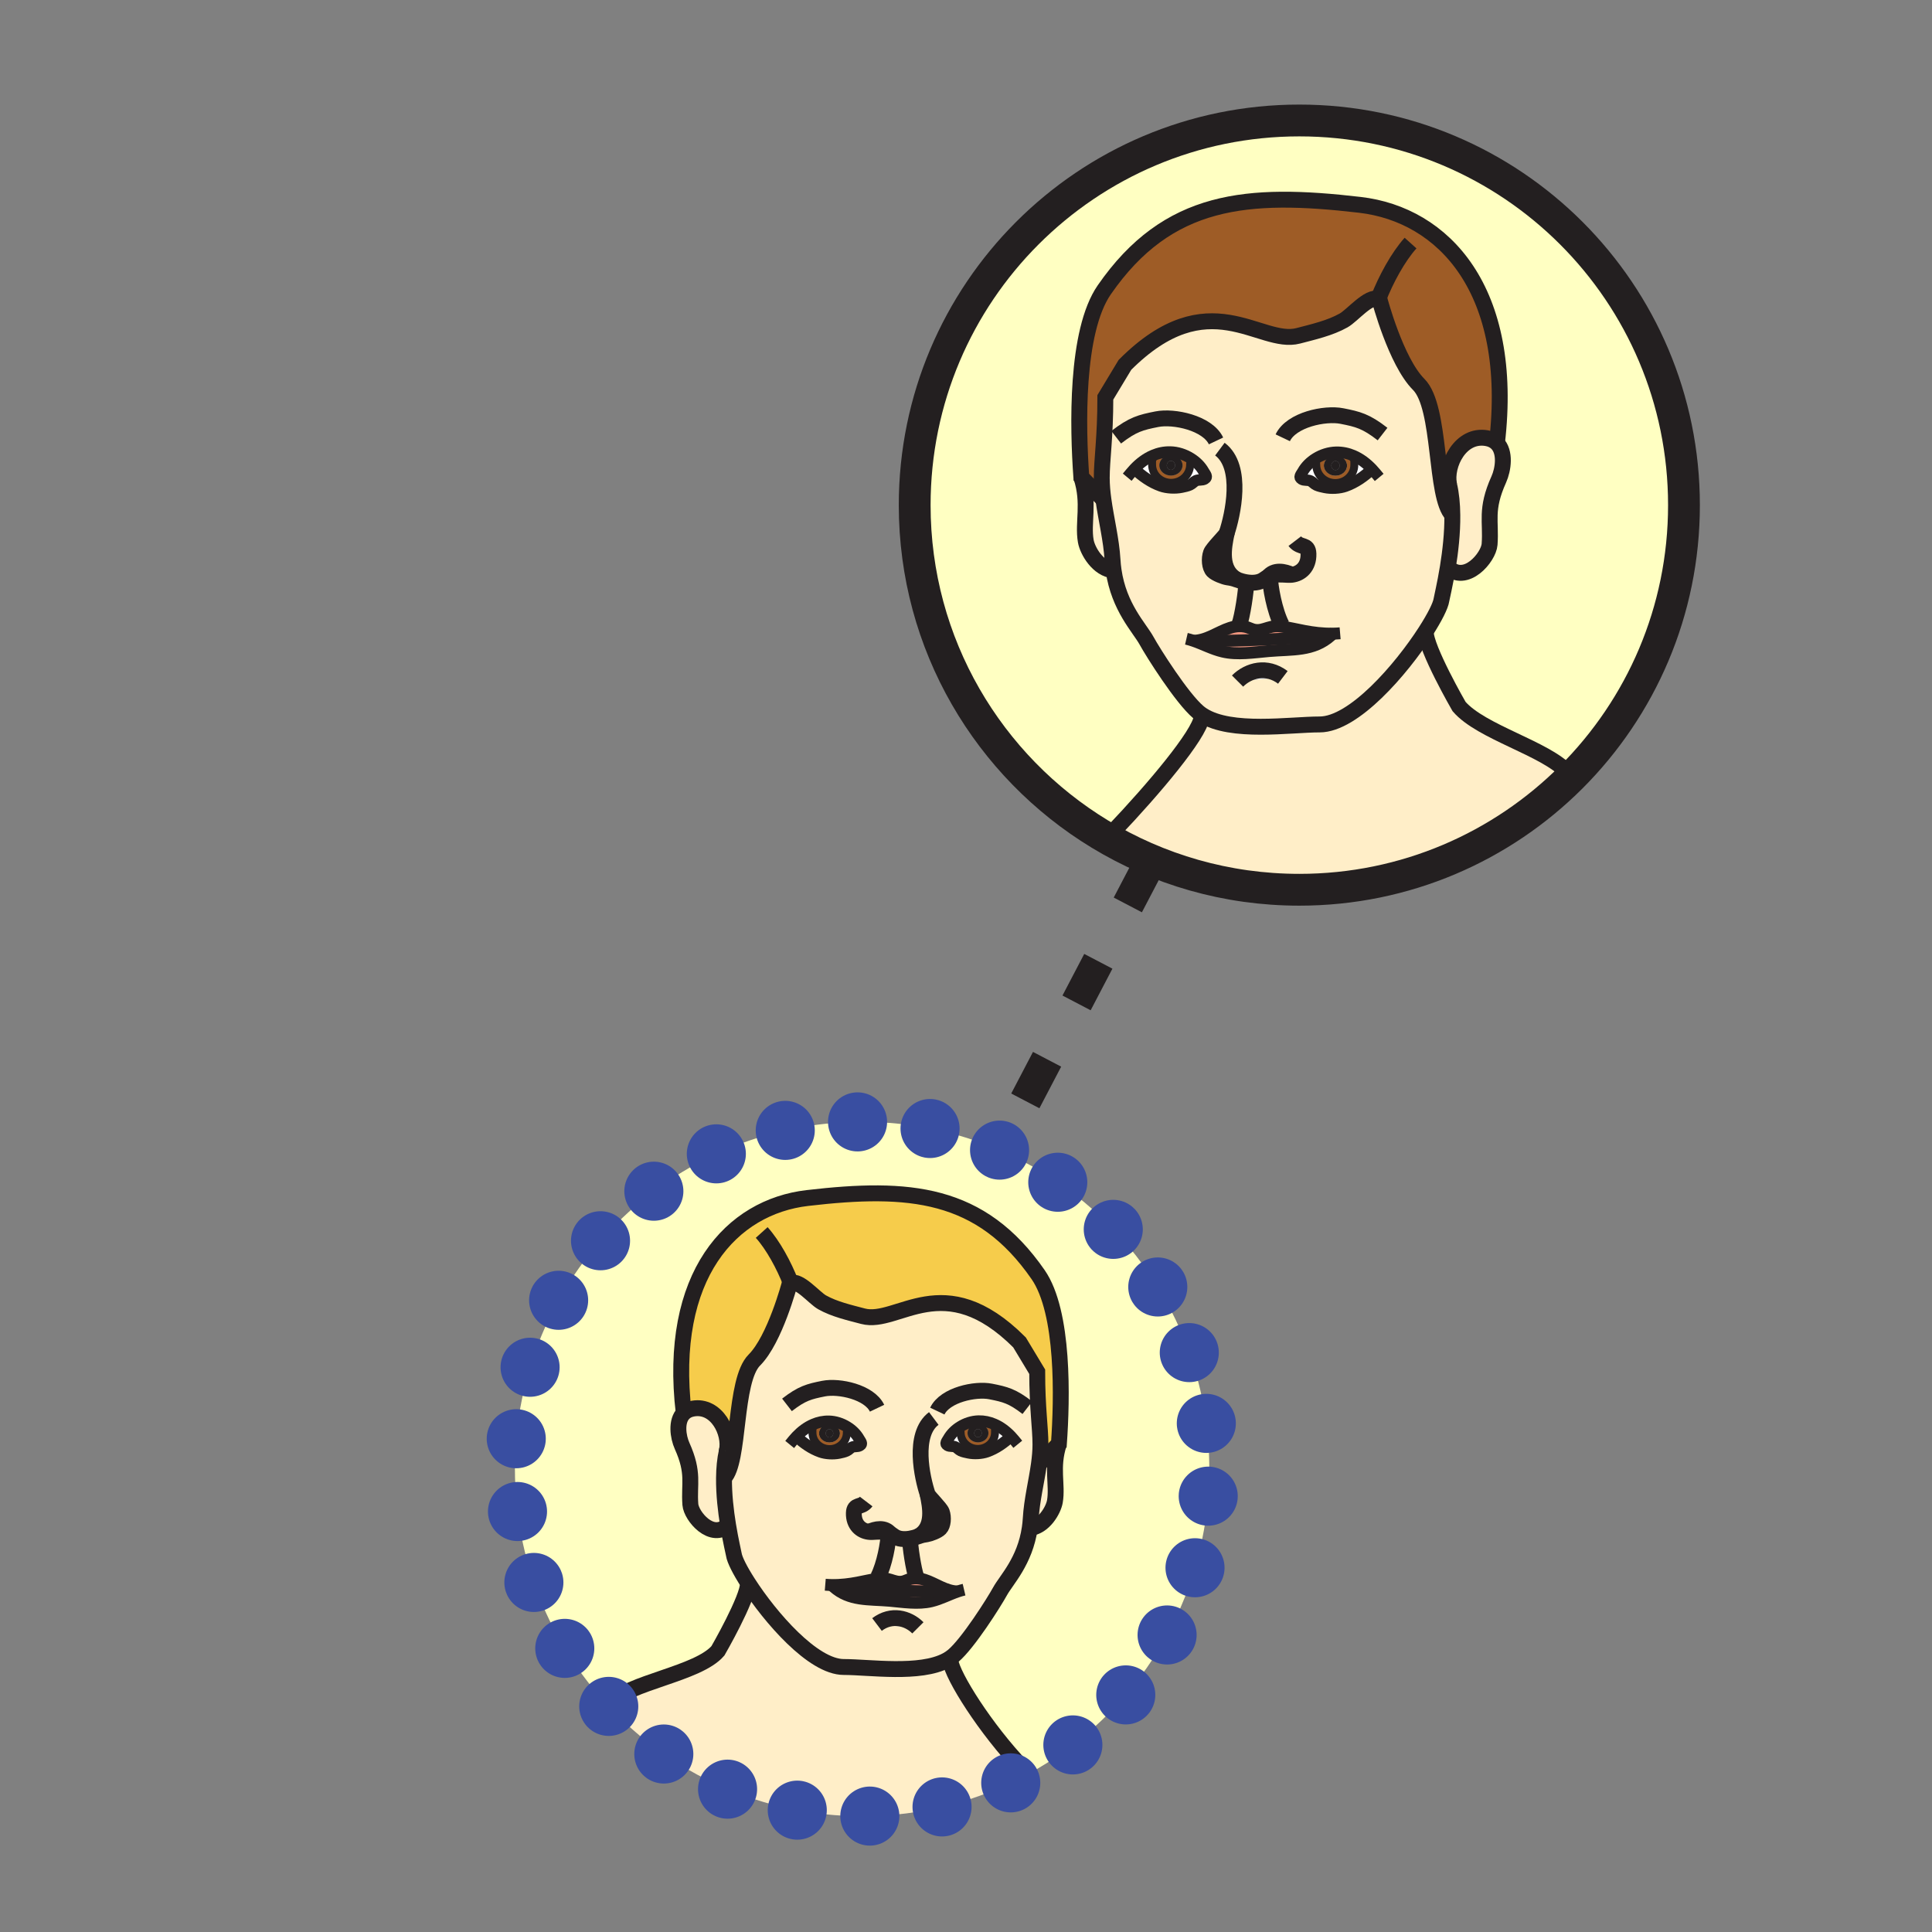<?xml version="1.0" encoding="iso-8859-1"?>
<!-- Generator: Adobe Illustrator 12.0.1, SVG Export Plug-In . SVG Version: 6.00 Build 51448)  -->
<!DOCTYPE svg PUBLIC "-//W3C//DTD SVG 1.1//EN" "http://www.w3.org/Graphics/SVG/1.1/DTD/svg11.dtd">
<svg  version="1.1" id="Layer_1" xmlns="http://www.w3.org/2000/svg" xmlns:xlink="http://www.w3.org/1999/xlink" width="850.394" height="850.394"
	 viewBox="0 0 850.394 850.394" style="overflow:visible;enable-background:new 0 0 850.394 850.394;" xml:space="preserve">
<rect x="0" y="0" width="850.394" height="850.394" fill="#808080" stroke="none"/>
<g id="XMLID_1_">
	<g>
		<path style="fill:#FFFFC2;" d="M439.97,506.24c54.311,23.43,92.32,77.46,92.32,140.37c0,58.029-32.34,108.5-79.97,134.38L450,778
			c-16.25-17.07-30.75-40.09-31.72-47.05l-1.59-0.15c1.05-0.569,2.01-1.22,2.88-1.95c6.56-5.529,17.98-23.609,20.6-28.39
			c2.82-5.12,10.97-13.24,13.1-27.9c6.15-0.479,10.381-7.829,11.051-11.659c1.279-7.37-1.65-14.95,1.77-25.4
			c1.41-19.63,2.36-57.83-9.149-74.46c-25.24-36.44-56.831-38.93-101.55-33.72c-33.21,3.859-61.6,33.76-54.43,94.68
			c-3.55,3.52-2.49,10.5-0.74,14.39c5.45,12.13,2.96,16.591,3.65,25.841c0.4,5.159,9.54,15.989,16.6,9.029
			c1.15,7.061,2.44,12.26,2.54,12.99c0.32,2.25,2.66,6.93,6.28,12.55l-0.03,0.021c0.12,6.64-13.25,29.8-13.25,29.8
			c-8.84,10.26-39.22,13.77-48.01,23.38l-0.58,0.53c-25.29-27.261-40.77-63.78-40.77-103.92c0-84.4,68.42-152.82,152.82-152.82
			C400.96,493.79,421.42,498.23,439.97,506.24z"/>
		<path style="fill:#EE947D;" d="M366.09,697.67c8.46,0.14,14.92-2.08,20.42-2.82c0.28-0.04,0.56-0.069,0.83-0.1
			c4.73-0.49,7.18,2.82,11.48,0.89c1.56-0.699,3.04-0.96,4.48-0.93c5.01,0.08,9.43,3.76,14.54,5.21l-0.21,0.69
			c-14.88,0-36.28-0.971-50.72-2.181l-0.01,0.011C366.63,698.19,366.36,697.94,366.09,697.67z"/>
		<path style="fill:#FFEEC8;" d="M627.54,277.96c-0.13,7.37,14.68,33.01,14.68,33.01C652,322.34,680.26,329.35,690,340l1.63,2.06
			c-30.64,30.63-72.97,49.58-119.72,49.58c-32.141,0-62.19-8.96-87.78-24.51L490,366c18.01-18.91,37.83-42.51,38.92-50.24l0.39-0.94
			c12.561,8.1,38.54,4.05,51.561,4.05c15,0,35.899-24.22,46.64-40.93L627.54,277.96z"/>
		<path style="fill:#FFEEC8;" d="M550.48,276.65c-1.73-0.77-3.381-1.07-4.971-1.03l-0.02-0.67c1.319-3.45,3.09-14.93,3.05-18.68
			c2.77,0.46,5.72,0.31,7.86-1.24c0.63-0.46,1.22-0.83,1.79-1.12c0.27-0.13,0.529-0.25,0.8-0.35c0.09,4.76,1.96,15.22,5.2,21.56
			l-0.08,0.67c-0.311-0.04-0.62-0.08-0.92-0.11C557.96,275.12,555.23,278.78,550.48,276.65z"/>
		<path style="fill:#231F20;" d="M589.66,204.93c0-1.11-0.83-1.99-1.83-1.99c-1.021,0-1.82,0.88-1.82,1.99c0,1.1,0.8,1.99,1.82,1.99
			C588.83,206.92,589.66,206.03,589.66,204.93z M587.83,200.44c2.82,0,5.09,2.02,5.09,4.48c0,2.48-2.27,4.49-5.09,4.49
			c-2.83,0-5.12-2.01-5.12-4.49C582.71,202.46,585,200.44,587.83,200.44z"/>
		<path style="fill:#FFEEC8;" d="M404.04,676.3c1.66-0.62,2.53-0.77,3.96-0.979c1.4-0.221,4.67-1.46,5.78-2.61
			c1.34-1.36,1.64-4.78,0.79-7.15c-0.6-1.68-5.94-6.859-6.24-7.8c-0.01-0.02-0.01-0.04-0.02-0.06
			C409.39,663.06,411.45,672.41,404.04,676.3z M350.55,632.3l0.17,0.16c2.97,2.76,6.42,5.22,10.39,6.63c2.4,0.86,5.71,1.01,8.23,0.5
			c1.06-0.229,2.37-0.49,3.36-0.96c0.83-0.37,1.53-1.26,2.31-1.62c1.16-0.54,2.46-0.06,3.54-0.74c1.26-0.77,0.3-1.67-0.42-2.939
			c-1.19-2.11-3.02-3.92-5.18-5.25c-2.44-1.53-5.29-2.45-8.09-2.51c-2.44-0.051-4.73,0.449-6.85,1.37
			C355.21,628.13,352.71,630.03,350.55,632.3z M445.03,632.22c-2.15-2.27-4.66-4.18-7.46-5.37c-2.12-0.92-4.41-1.42-6.84-1.369
			c-2.801,0.069-5.65,0.979-8.081,2.5c-2.16,1.329-4,3.14-5.2,5.25c-0.72,1.289-1.68,2.18-0.41,2.96
			c1.07,0.659,2.38,0.18,3.53,0.729c0.78,0.36,1.49,1.26,2.31,1.63c0.99,0.47,2.3,0.71,3.37,0.94c2.52,0.529,5.82,0.359,8.23-0.49
			c3.96-1.41,7.399-3.87,10.38-6.62L445.03,632.22z M366.09,697.67c0.27,0.271,0.54,0.521,0.81,0.771
			c7.05,6.319,15.39,5.359,24.65,6.149c5.92,0.521,12.55,1.62,18.38,0.22c4.11-0.989,7.73-2.97,11.66-4.31
			c-1.3-0.02-2.54-0.23-3.75-0.58c-5.11-1.45-9.53-5.13-14.54-5.21l0.02-0.61c-1.19-3.119-2.79-13.51-2.75-16.869
			c-2.51,0.43-5.17,0.3-7.11-1.11c-0.56-0.41-1.09-0.74-1.6-1c-2.46-3.08-6.45-2.21-9.43-0.84c0.45,0.06,0.91,0.08,1.37,0.06
			c3.37-0.18,5.31-0.359,7.33,0.45c-0.08,4.32-1.77,13.75-4.69,19.47l0.07,0.59C381.01,695.59,374.55,697.81,366.09,697.67z
			 M456.54,603.79c0,16.11,1.43,24.69,1.43,32.01c0,2.851-0.27,5.73-0.67,8.641c-1.08,7.85-3.14,15.899-3.6,23.92
			c-0.09,1.46-0.23,2.859-0.431,4.199c-2.13,14.66-10.279,22.78-13.1,27.9c-2.62,4.78-14.04,22.86-20.6,28.39
			c-0.87,0.73-1.83,1.381-2.88,1.95c-11.73,6.351-33.97,2.95-45.31,2.95c-13.54,0-32.4-21.87-42.09-36.95
			c-3.62-5.62-5.96-10.3-6.28-12.55c-0.1-0.73-1.39-5.93-2.54-12.99c-0.99-6.08-1.87-13.54-1.79-20.729
			c7.14-7.13,4.27-42.79,13.36-51.891c9.08-9.06,15.56-33.71,15.56-33.71c0.16-0.1,0.32-0.18,0.48-0.229
			c3.84-1.42,10.28,6.56,13.78,8.53c5.45,3.069,12.06,4.539,18.01,6.119c15.41,4.061,35.49-21.88,68.88,11.521L456.54,603.79z
			 M386.02,715.05l18,1.46C399.63,712.11,392.36,710.25,386.02,715.05z"/>
		<path style="fill:#FFEEC8;" d="M329.29,696.8c9.69,15.08,28.55,36.95,42.09,36.95c11.34,0,33.58,3.4,45.31-2.95l1.59,0.15
			c0.97,6.96,15.47,29.979,31.72,47.05l2.32,2.99c-21.66,11.76-46.48,18.439-72.85,18.439c-44.27,0-84.14-18.819-112.05-48.899
			L268,750c8.79-9.61,39.17-13.12,48.01-23.38c0,0,13.37-23.16,13.25-29.8L329.29,696.8z"/>
		<path style="fill:#FFFFC2;" d="M527.47,313.46c0.57,0.49,1.19,0.94,1.84,1.36l-0.39,0.94c-1.09,7.73-20.91,31.33-38.92,50.24
			l-5.87,1.13c-48.88-29.69-81.52-83.42-81.52-144.79c0-93.5,75.8-169.31,169.3-169.31c93.51,0,169.31,75.81,169.31,169.31
			c0,46.76-18.95,89.08-49.59,119.72L690,340c-9.74-10.65-38-17.66-47.78-29.03c0,0-14.81-25.64-14.68-33.01l-0.03-0.02
			c4.01-6.23,6.61-11.41,6.96-13.9c0.11-0.82,1.54-6.57,2.811-14.38c7.83,7.67,17.939-4.31,18.38-10.03
			c0.77-10.23-2-15.18,4.05-28.61c1.94-4.33,3.12-12.06-0.82-15.96c7.92-67.49-23.5-100.6-60.3-104.89
			c-49.55-5.78-84.54-3-112.51,37.37c-12.75,18.41-11.68,60.75-10.12,82.48c3.771,11.59,0.53,19.99,1.96,28.15
			c0.73,4.25,5.42,12.39,12.24,12.91c2.35,16.23,11.37,25.24,14.5,30.92C507.56,287.29,520.22,307.31,527.47,313.46z"/>
		<path style="fill:#EE947D;" d="M585.83,279.75c-16,1.34-39.7,2.42-56.21,2.42l-0.24-0.76c5.66-1.61,10.57-5.69,16.13-5.79
			c1.59-0.04,3.24,0.26,4.971,1.03c4.75,2.13,7.479-1.53,12.71-0.97c0.3,0.03,0.609,0.07,0.92,0.11c6.1,0.82,13.27,3.28,22.63,3.11
			C586.44,279.2,586.14,279.49,585.83,279.75z"/>
		<path style="fill:#EE947D;" d="M529.62,282.17c16.51,0,40.21-1.08,56.21-2.42c-7.811,7.02-17.05,5.94-27.29,6.83
			c-6.57,0.56-13.91,1.78-20.37,0.22c-4.56-1.08-8.56-3.28-12.92-4.76c1.43-0.02,2.8-0.26,4.13-0.63L529.62,282.17z"/>
		<path style="fill:#231F20;" d="M366.76,630.9c0-1-0.74-1.801-1.65-1.801c-0.91,0-1.65,0.801-1.65,1.801s0.74,1.8,1.65,1.8
			C366.02,632.7,366.76,631.9,366.76,630.9z M365.11,626.85c2.54,0,4.61,1.82,4.61,4.04c0,2.24-2.07,4.051-4.61,4.051
			c-2.55,0-4.61-1.811-4.61-4.051C360.5,628.67,362.56,626.85,365.11,626.85z"/>
		<path style="fill:#9E5C26;" d="M430.48,634.86c2.539,0,4.6-1.811,4.6-4.061c0-2.22-2.061-4.05-4.6-4.05
			c-2.551,0-4.61,1.83-4.61,4.05C425.87,633.05,427.93,634.86,430.48,634.86z M437.29,627.51c0.81,1.141,0.67,1.53,0.67,3.03
			c0,3.979-3.38,7.22-7.56,7.22c-4.16,0-7.561-3.24-7.561-7.22c0-1.11-0.29-1,0.18-1.95l-0.37-0.609
			c2.43-1.521,5.28-2.431,8.081-2.5c2.43-0.051,4.72,0.449,6.84,1.369L437.29,627.51z"/>
		<path style="fill:#9E5C26;" d="M606.68,131.58c-4.25-1.56-11.39,7.28-15.26,9.46c-6.04,3.4-13.35,5.03-19.95,6.77
			c-17.08,4.51-39.33-24.23-76.31,12.78l-8.63,14.31c0,17.85-1.58,27.35-1.58,35.46c0,3.15,0.3,6.34,0.74,9.56
			c-7.2-7.2-9.73-9.9-9.73-9.9c-1.56-21.73-2.63-64.07,10.12-82.48c27.97-40.37,62.96-43.15,112.51-37.37
			c36.8,4.29,68.22,37.4,60.3,104.89c-1.09-1.08-2.56-1.86-4.51-2.2c-11.439-2-18.31,11.68-16.56,20.46
			c0.979,4.1,1.39,8.67,1.439,13.35c-7.899-7.89-4.729-47.4-14.79-57.46c-10.069-10.06-17.25-37.37-17.25-37.37
			C607.05,131.73,606.87,131.64,606.68,131.58z"/>
		<path style="fill:#FFFFFF;" d="M510.97,213.91c-4.399-1.56-8.21-4.3-11.5-7.35l-0.18-0.17c2.38-2.52,5.16-4.63,8.27-5.96
			l0.301,0.74c-0.9,1.27-0.75,1.7-0.75,3.35c0,4.42,3.75,8,8.37,8c4.619,0,8.369-3.58,8.369-8c0-1.22,0.341-1.11-0.18-2.14
			l0.42-0.67c2.391,1.47,4.42,3.47,5.73,5.81c0.819,1.42,1.87,2.41,0.47,3.27c-1.2,0.74-2.63,0.21-3.92,0.81
			c-0.851,0.4-1.63,1.39-2.561,1.81c-1.09,0.51-2.55,0.8-3.72,1.04C517.3,215.02,513.64,214.86,510.97,213.91z"/>
		<path style="fill:#FFEEC8;" d="M457.3,644.44c6.5-6.5,8.79-8.94,8.79-8.94c-3.42,10.45-0.49,18.03-1.77,25.4
			c-0.67,3.83-4.9,11.18-11.051,11.659c0.2-1.34,0.341-2.739,0.431-4.199C454.16,660.34,456.22,652.29,457.3,644.44z"/>
		<path style="fill:#9E5C26;" d="M515.4,200.34c-2.82,0-5.101,2.02-5.101,4.48c0,2.48,2.28,4.5,5.101,4.5
			c2.83,0,5.109-2.02,5.109-4.5C520.51,202.36,518.23,200.34,515.4,200.34z M507.11,204.52c0-1.65-0.15-2.08,0.75-3.35l-0.301-0.74
			c2.341-1,4.87-1.55,7.561-1.49c3.1,0.07,6.27,1.08,8.97,2.77l-0.42,0.67c0.521,1.03,0.18,0.92,0.18,2.14c0,4.42-3.75,8-8.369,8
			C510.86,212.52,507.11,208.94,507.11,204.52z"/>
		<path style="fill:#231F20;" d="M517.22,204.84c0-1.11-0.819-2-1.819-2c-1.011,0-1.82,0.89-1.82,2c0,1.09,0.81,1.98,1.82,1.98
			C516.4,206.82,517.22,205.93,517.22,204.84z M510.3,204.82c0-2.46,2.28-4.48,5.101-4.48c2.83,0,5.109,2.02,5.109,4.48
			c0,2.48-2.279,4.5-5.109,4.5C512.58,209.32,510.3,207.3,510.3,204.82z"/>
		<path style="fill:#231F20;" d="M517.22,204.84c0,1.09-0.819,1.98-1.819,1.98c-1.011,0-1.82-0.89-1.82-1.98c0-1.11,0.81-2,1.82-2
			C516.4,202.84,517.22,203.73,517.22,204.84z"/>
		<path style="fill:#9E5C26;" d="M372.74,630.62c0,3.979-3.38,7.22-7.56,7.22c-4.18,0-7.56-3.24-7.56-7.22
			c0-1.49-0.14-1.87,0.67-3.03l-0.28-0.649c2.12-0.921,4.41-1.421,6.85-1.37c2.8,0.06,5.65,0.979,8.09,2.51l-0.38,0.6
			C373.04,629.61,372.74,629.52,372.74,630.62z M369.72,630.89c0-2.22-2.07-4.04-4.61-4.04c-2.55,0-4.61,1.82-4.61,4.04
			c0,2.24,2.06,4.051,4.61,4.051C367.65,634.94,369.72,633.13,369.72,630.89z"/>
		<path style="fill:#EE947D;" d="M391.55,704.59c-9.26-0.79-17.6,0.17-24.65-6.149l0.01-0.011c14.44,1.21,35.84,2.181,50.72,2.181
			l0.21-0.69c1.21,0.35,2.45,0.561,3.75,0.58c-3.93,1.34-7.55,3.32-11.66,4.31C404.1,706.21,397.47,705.11,391.55,704.59z"/>
		<path style="fill:#FFEEC8;" d="M603.94,206.49c-2.391-2.52-5.171-4.64-8.271-5.96c-2.34-1-4.87-1.55-7.56-1.49
			c-3.091,0.07-6.25,1.07-8.96,2.75c-2.391,1.48-4.431,3.48-5.74,5.83c-0.82,1.42-1.87,2.4-0.48,3.27c1.19,0.74,2.65,0.21,3.92,0.81
			c0.86,0.4,1.641,1.39,2.57,1.81c1.09,0.5,2.55,0.8,3.71,1.04c2.78,0.58,6.46,0.41,9.12-0.54c4.39-1.56,8.21-4.3,11.51-7.35
			L603.94,206.49z M525.25,282.04c4.36,1.48,8.36,3.68,12.92,4.76c6.46,1.56,13.8,0.34,20.37-0.22
			c10.24-0.89,19.479,0.19,27.29-6.83c0.31-0.26,0.61-0.55,0.91-0.85c-9.36,0.17-16.53-2.29-22.63-3.11l0.08-0.67
			c-3.24-6.34-5.11-16.8-5.2-21.56c2.24-0.89,4.39-0.69,8.12-0.51c0.51,0.02,1.029,0,1.55-0.06c-3.29-1.51-7.74-2.48-10.47,0.92
			c-0.57,0.29-1.16,0.66-1.79,1.12c-2.141,1.55-5.091,1.7-7.86,1.24c0.04,3.75-1.73,15.23-3.05,18.68l0.02,0.67
			c-5.56,0.1-10.47,4.18-16.13,5.79C528.05,281.78,526.68,282.02,525.25,282.04z M539.94,234.69c-0.381,1.07-6.261,6.78-6.921,8.64
			c-0.939,2.62-0.6,6.41,0.87,7.93c1.24,1.26,4.86,2.64,6.41,2.88c1.601,0.24,2.54,0.41,4.391,1.09
			C536.51,250.93,538.74,240.63,539.94,234.69z M484.95,210.36c0-8.11,1.58-17.61,1.58-35.46l8.63-14.31
			c36.979-37.01,59.229-8.27,76.31-12.78c6.601-1.74,13.91-3.37,19.95-6.77c3.87-2.18,11.01-11.02,15.26-9.46
			c0.19,0.06,0.37,0.15,0.54,0.26c0,0,7.181,27.31,17.25,37.37c10.061,10.06,6.891,49.57,14.79,57.46
			c0.09,7.98-0.88,16.25-1.979,22.99c-1.271,7.81-2.7,13.56-2.811,14.38c-0.35,2.49-2.95,7.67-6.96,13.9
			c-10.74,16.71-31.64,40.93-46.64,40.93c-13.021,0-39,4.05-51.561-4.05c-0.649-0.42-1.27-0.87-1.84-1.36
			c-7.25-6.15-19.91-26.17-22.81-31.46c-3.13-5.68-12.15-14.69-14.5-30.92c-0.22-1.49-0.38-3.04-0.47-4.66
			c-0.53-8.89-2.811-17.81-4-26.5C485.25,216.7,484.95,213.51,484.95,210.36z M499.29,206.39l0.18,0.17
			c3.29,3.05,7.101,5.79,11.5,7.35c2.67,0.95,6.33,1.11,9.12,0.54c1.17-0.24,2.63-0.53,3.72-1.04c0.931-0.42,1.71-1.41,2.561-1.81
			c1.29-0.6,2.72-0.07,3.92-0.81c1.4-0.86,0.35-1.85-0.47-3.27c-1.311-2.34-3.34-4.34-5.73-5.81c-2.7-1.69-5.87-2.7-8.97-2.77
			c-2.69-0.06-5.22,0.49-7.561,1.49C504.45,201.76,501.67,203.87,499.29,206.39z M544.72,299.78l19.94-1.62
			C557.64,292.84,549.57,294.92,544.72,299.78z"/>
		<path style="fill:#FFFFFF;" d="M404.02,716.51l-18-1.46C392.36,710.25,399.63,712.11,404.02,716.51z"/>
		<path style="fill:#FFEEC8;" d="M489.69,246.42c0.09,1.62,0.25,3.17,0.47,4.66c-6.82-0.52-11.51-8.66-12.24-12.91
			c-1.43-8.16,1.811-16.56-1.96-28.15c0,0,2.53,2.7,9.73,9.9C486.88,228.61,489.16,237.53,489.69,246.42z"/>
		<path style="fill:#FFEEC8;" d="M387.34,694.75c-0.27,0.03-0.55,0.06-0.83,0.1l-0.07-0.59c2.92-5.72,4.61-15.149,4.69-19.47
			c0.24,0.09,0.48,0.2,0.73,0.33c0.51,0.26,1.04,0.59,1.6,1c1.94,1.41,4.6,1.54,7.11,1.11c-0.04,3.359,1.56,13.75,2.75,16.869
			l-0.02,0.61c-1.44-0.03-2.92,0.23-4.48,0.93C394.52,697.57,392.07,694.26,387.34,694.75z"/>
		<path style="fill:#FFFFFF;" d="M444.86,632.38c-2.98,2.75-6.42,5.21-10.38,6.62c-2.41,0.85-5.711,1.02-8.23,0.49
			c-1.07-0.23-2.38-0.471-3.37-0.94c-0.82-0.37-1.53-1.27-2.31-1.63c-1.15-0.55-2.46-0.07-3.53-0.729
			c-1.27-0.78-0.31-1.671,0.41-2.96c1.2-2.11,3.04-3.921,5.2-5.25l0.37,0.609c-0.47,0.95-0.18,0.84-0.18,1.95
			c0,3.979,3.4,7.22,7.561,7.22c4.18,0,7.56-3.24,7.56-7.22c0-1.5,0.14-1.89-0.67-3.03l0.28-0.66c2.8,1.19,5.31,3.101,7.46,5.37
			L444.86,632.38z"/>
		<path style="fill:#231F20;" d="M430.48,629.01c0.899,0,1.64,0.8,1.64,1.79c0,1-0.74,1.811-1.64,1.811
			c-0.921,0-1.65-0.811-1.65-1.811C428.83,629.81,429.56,629.01,430.48,629.01z"/>
		<path style="fill:#231F20;" d="M365.11,629.1c0.91,0,1.65,0.801,1.65,1.801s-0.74,1.8-1.65,1.8c-0.91,0-1.65-0.8-1.65-1.8
			S364.2,629.1,365.11,629.1z"/>
		<path style="fill:#FFEEC8;" d="M658.89,195.06c3.94,3.9,2.761,11.63,0.82,15.96c-6.05,13.43-3.28,18.38-4.05,28.61
			c-0.44,5.72-10.55,17.7-18.38,10.03c1.1-6.74,2.069-15.01,1.979-22.99c-0.05-4.68-0.46-9.25-1.439-13.35
			c-1.75-8.78,5.12-22.46,16.56-20.46C656.33,193.2,657.8,193.98,658.89,195.06z"/>
		<path style="fill:#9E5C26;" d="M588.11,199.04c2.689-0.06,5.22,0.49,7.56,1.49l-0.3,0.74c0.899,1.27,0.75,1.7,0.75,3.35
			c0,4.42-3.75,8-8.37,8c-4.64,0-8.38-3.58-8.38-8c0-1.22-0.32-1.11,0.2-2.15l-0.42-0.68C581.86,200.11,585.02,199.11,588.11,199.04
			z M592.92,204.92c0-2.46-2.27-4.48-5.09-4.48c-2.83,0-5.12,2.02-5.12,4.48c0,2.48,2.29,4.49,5.12,4.49
			C590.65,209.41,592.92,207.4,592.92,204.92z"/>
		<path style="fill:#FFFFFF;" d="M564.66,298.16l-19.94,1.62C549.57,294.92,557.64,292.84,564.66,298.16z"/>
		<path style="fill:#FFFFFF;" d="M603.76,206.66c-3.3,3.05-7.12,5.79-11.51,7.35c-2.66,0.95-6.34,1.12-9.12,0.54
			c-1.16-0.24-2.62-0.54-3.71-1.04c-0.93-0.42-1.71-1.41-2.57-1.81c-1.27-0.6-2.729-0.07-3.92-0.81c-1.39-0.87-0.34-1.85,0.48-3.27
			c1.31-2.35,3.35-4.35,5.74-5.83l0.42,0.68c-0.521,1.04-0.2,0.93-0.2,2.15c0,4.42,3.74,8,8.38,8c4.62,0,8.37-3.58,8.37-8
			c0-1.65,0.149-2.08-0.75-3.35l0.3-0.74c3.1,1.32,5.88,3.44,8.271,5.96L603.76,206.66z"/>
		<path style="fill:#FFEEC8;" d="M300.96,622c0.98-0.98,2.31-1.68,4.08-1.99c10.37-1.819,16.6,10.67,14.9,18.601
			c0,0.029-0.01,0.06-0.02,0.09c-0.84,3.649-1.2,7.7-1.24,11.83c-0.08,7.189,0.8,14.649,1.79,20.729
			c-7.06,6.96-16.2-3.87-16.6-9.029c-0.69-9.25,1.8-13.711-3.65-25.841C298.47,632.5,297.41,625.52,300.96,622z"/>
		<path style="fill:#FFFFFF;" d="M365.18,637.84c4.18,0,7.56-3.24,7.56-7.22c0-1.101,0.3-1.01-0.17-1.94l0.38-0.6
			c2.16,1.33,3.99,3.14,5.18,5.25c0.72,1.27,1.68,2.17,0.42,2.939c-1.08,0.681-2.38,0.2-3.54,0.74c-0.78,0.36-1.48,1.25-2.31,1.62
			c-0.99,0.47-2.3,0.73-3.36,0.96c-2.52,0.51-5.83,0.36-8.23-0.5c-3.97-1.41-7.42-3.87-10.39-6.63l-0.17-0.16
			c2.16-2.27,4.66-4.17,7.46-5.359l0.28,0.649c-0.81,1.16-0.67,1.54-0.67,3.03C357.62,634.6,361,637.84,365.18,637.84z"/>
		<path style="fill:#F6CC4B;" d="M332.04,598.64c-9.09,9.101-6.22,44.761-13.36,51.891c0.04-4.13,0.4-8.181,1.24-11.83
			c0.01-0.03,0.02-0.061,0.02-0.09c1.7-7.931-4.53-20.42-14.9-18.601c-1.77,0.311-3.1,1.01-4.08,1.99
			c-7.17-60.92,21.22-90.82,54.43-94.68c44.72-5.21,76.31-2.721,101.55,33.72c11.51,16.63,10.56,54.83,9.149,74.46
			c0,0-2.29,2.44-8.79,8.94c0.4-2.91,0.67-5.79,0.67-8.641c0-7.319-1.43-15.899-1.43-32.01l-7.79-12.92
			c-33.39-33.4-53.47-7.46-68.88-11.521c-5.95-1.58-12.56-3.05-18.01-6.119c-3.5-1.971-9.94-9.95-13.78-8.53
			c-0.16,0.05-0.32,0.13-0.48,0.229C347.6,564.93,341.12,589.58,332.04,598.64z"/>
		<path style="fill:#231F20;" d="M587.83,202.94c1,0,1.83,0.88,1.83,1.99c0,1.1-0.83,1.99-1.83,1.99c-1.021,0-1.82-0.89-1.82-1.99
			C586.01,203.82,586.81,202.94,587.83,202.94z"/>
		<path style="fill:#231F20;" d="M430.48,632.61c0.899,0,1.64-0.811,1.64-1.811c0-0.99-0.74-1.79-1.64-1.79
			c-0.921,0-1.65,0.8-1.65,1.79C428.83,631.8,429.56,632.61,430.48,632.61z M430.48,626.75c2.539,0,4.6,1.83,4.6,4.05
			c0,2.25-2.061,4.061-4.6,4.061c-2.551,0-4.61-1.811-4.61-4.061C425.87,628.58,427.93,626.75,430.48,626.75z"/>
	</g>
	<g>
		<path style="fill:none;stroke:#231F20;stroke-width:6.974;" d="M535.25,194.08c-3.78-7.95-18.59-11.06-26.06-9.56
			c-7.03,1.4-10.521,2.24-17.881,7.94"/>
		<path style="fill:none;stroke:#231F20;stroke-width:6.974;" d="M564.62,192.69c3.78-7.95,18.57-11.06,26.06-9.56
			c7.051,1.39,10.54,2.24,17.87,7.93"/>
		<path style="fill:none;stroke:#231F20;stroke-width:5;stroke-linecap:square;stroke-miterlimit:10;" d="M497.76,208.12
			c0.49-0.59,1-1.17,1.53-1.73c2.38-2.52,5.16-4.63,8.27-5.96c2.341-1,4.87-1.55,7.561-1.49c3.1,0.07,6.27,1.08,8.97,2.77
			c2.391,1.47,4.42,3.47,5.73,5.81c0.819,1.42,1.87,2.41,0.47,3.27c-1.2,0.74-2.63,0.21-3.92,0.81c-0.851,0.4-1.63,1.39-2.561,1.81
			c-1.09,0.51-2.55,0.8-3.72,1.04c-2.79,0.57-6.45,0.41-9.12-0.54c-4.399-1.56-8.21-4.3-11.5-7.35"/>
		<path style="fill:none;stroke:#231F20;stroke-width:3.487;stroke-linecap:square;stroke-miterlimit:10;" d="M523.67,202.38
			c0.521,1.03,0.18,0.92,0.18,2.14c0,4.42-3.75,8-8.369,8c-4.62,0-8.37-3.58-8.37-8c0-1.65-0.15-2.08,0.75-3.35"/>
		<path style="fill:none;stroke:#231F20;stroke-width:5;stroke-linecap:square;stroke-miterlimit:10;" d="M605.47,208.22
			c-0.489-0.59-1-1.17-1.529-1.73c-2.391-2.52-5.171-4.64-8.271-5.96c-2.34-1-4.87-1.55-7.56-1.49c-3.091,0.07-6.25,1.07-8.96,2.75
			c-2.391,1.48-4.431,3.48-5.74,5.83c-0.82,1.42-1.87,2.4-0.48,3.27c1.19,0.74,2.65,0.21,3.92,0.81c0.86,0.4,1.641,1.39,2.57,1.81
			c1.09,0.5,2.55,0.8,3.71,1.04c2.78,0.58,6.46,0.41,9.12-0.54c4.39-1.56,8.21-4.3,11.51-7.35"/>
		<path style="fill:none;stroke:#231F20;stroke-width:3.487;stroke-linecap:square;stroke-miterlimit:10;" d="M579.57,202.47
			c-0.521,1.04-0.2,0.93-0.2,2.15c0,4.42,3.74,8,8.38,8c4.62,0,8.37-3.58,8.37-8c0-1.65,0.149-2.08-0.75-3.35"/>
		<path style="fill:none;stroke:#231F20;stroke-width:7;" d="M658.88,195.14c0-0.03,0.01-0.05,0.01-0.08
			c7.92-67.49-23.5-100.6-60.3-104.89c-49.55-5.78-84.54-3-112.51,37.37c-12.75,18.41-11.68,60.75-10.12,82.48
			c0,0,2.53,2.7,9.73,9.9"/>
		<path style="fill:none;stroke:#231F20;stroke-width:7;" d="M639.26,226.67c-7.899-7.89-4.729-47.4-14.79-57.46
			c-10.069-10.06-17.25-37.37-17.25-37.37c-0.17-0.11-0.35-0.2-0.54-0.26c-4.25-1.56-11.39,7.28-15.26,9.46
			c-6.04,3.4-13.35,5.03-19.95,6.77c-17.08,4.51-39.33-24.23-76.31,12.78l-8.63,14.31c0,17.85-1.58,27.35-1.58,35.46
			c0,3.15,0.3,6.34,0.74,9.56c1.189,8.69,3.47,17.61,4,26.5c0.09,1.62,0.25,3.17,0.47,4.66c2.35,16.23,11.37,25.24,14.5,30.92
			c2.899,5.29,15.56,25.31,22.81,31.46c0.57,0.49,1.19,0.94,1.84,1.36c12.561,8.1,38.54,4.05,51.561,4.05
			c15,0,35.899-24.22,46.64-40.93c4.01-6.23,6.61-11.41,6.96-13.9c0.11-0.82,1.54-6.57,2.811-14.38
			C638.38,242.92,639.35,234.65,639.26,226.67c-0.05-4.68-0.46-9.25-1.439-13.35c-0.32-1.35-0.7-2.65-1.15-3.88"/>
		<path style="fill:none;stroke:#231F20;stroke-width:7;" d="M605.79,134c0.28-0.79,0.57-1.6,0.89-2.42
			c3.28-8.49,8.66-18.44,14.19-24.59"/>
		<path style="fill:none;stroke:#231F20;stroke-width:5.231;" d="M525.25,282.04c1.43-0.02,2.8-0.26,4.13-0.63
			c5.66-1.61,10.57-5.69,16.13-5.79c1.59-0.04,3.24,0.26,4.971,1.03c4.75,2.13,7.479-1.53,12.71-0.97c0.3,0.03,0.609,0.07,0.92,0.11
			c6.1,0.82,13.27,3.28,22.63,3.11c1.01-0.02,2.06-0.06,3.13-0.15"/>
		<path style="fill:none;stroke:#231F20;stroke-width:5.231;" d="M522.21,281.16c1.04,0.24,2.05,0.54,3.04,0.88
			c4.36,1.48,8.36,3.68,12.92,4.76c6.46,1.56,13.8,0.34,20.37-0.22c10.24-0.89,19.479,0.19,27.29-6.83
			c0.31-0.26,0.61-0.55,0.91-0.85c0.25-0.24,0.49-0.49,0.729-0.75"/>
		<path style="fill:none;stroke:#231F20;stroke-width:5.231;" d="M529.62,282.17c16.51,0,40.21-1.08,56.21-2.42"/>
		<path style="fill:none;stroke:#231F20;stroke-width:6.974;" d="M539.94,234.69c-0.381,1.07-6.261,6.78-6.921,8.64
			c-0.939,2.62-0.6,6.41,0.87,7.93c1.24,1.26,4.86,2.64,6.41,2.88c1.601,0.24,2.54,0.41,4.391,1.09c1.159,0.43,2.479,0.81,3.85,1.04
			c2.77,0.46,5.72,0.31,7.86-1.24c0.63-0.46,1.22-0.83,1.79-1.12c0.27-0.13,0.529-0.25,0.8-0.35c2.24-0.89,4.39-0.69,8.12-0.51
			c0.51,0.02,1.029,0,1.55-0.06c3.81-0.48,7.46-3.43,7.28-9.25c-0.15-4.56-3.57-2.34-6.021-5.55"/>
		<path style="fill:none;stroke:#231F20;stroke-width:6.974;" d="M536.95,197.69c10.47,7.82,5.64,29.05,3,36.97"/>
		<path style="fill:none;stroke:#231F20;stroke-width:6.974;" d="M548.54,256.25c0,0.01,0,0.01,0,0.02
			c0.04,3.75-1.73,15.23-3.05,18.68"/>
		<path style="fill:none;stroke:#231F20;stroke-width:6.974;" d="M558.98,253.2c0,0.11,0,0.23,0.01,0.36
			c0.09,4.76,1.96,15.22,5.2,21.56"/>
		<path style="fill:none;stroke:#231F20;stroke-width:6.974;" d="M540.04,234.19c-0.03,0.15-0.06,0.31-0.09,0.47
			c-0.01,0.01-0.01,0.02-0.01,0.03c-1.2,5.94-3.431,16.24,4.75,20.54"/>
		<path style="fill:none;stroke:#231F20;stroke-width:7;" d="M637.87,213.61c-0.021-0.09-0.04-0.19-0.05-0.29
			c-1.75-8.78,5.12-22.46,16.56-20.46c1.95,0.34,3.42,1.12,4.51,2.2c3.94,3.9,2.761,11.63,0.82,15.96
			c-6.05,13.43-3.28,18.38-4.05,28.61c-0.44,5.72-10.55,17.7-18.38,10.03l-0.011-0.01"/>
		<path style="fill:none;stroke:#231F20;stroke-width:7;" d="M475.96,210.02c3.771,11.59,0.53,19.99,1.96,28.15
			c0.73,4.25,5.42,12.39,12.24,12.91c0.229,0.01,0.45,0.02,0.68,0.02"/>
		<path style="fill:none;stroke:#231F20;stroke-width:7;" d="M627.54,277.96c-0.13,7.37,14.68,33.01,14.68,33.01
			C652,322.34,680.26,329.35,690,340"/>
		<path style="fill:none;stroke:#231F20;stroke-width:7;" d="M528.92,315.76c-1.09,7.73-20.91,31.33-38.92,50.24"/>
		<path style="fill:none;stroke:#231F20;stroke-width:6.974;" d="M557.47,254.99c0.221-0.4,0.471-0.76,0.721-1.08
			c2.729-3.4,7.18-2.43,10.47-0.92c0.22,0.1,0.43,0.21,0.64,0.31"/>
		<path style="fill:none;stroke:#231F20;stroke-width:6.974;" d="M544.72,299.78c4.851-4.86,12.92-6.94,19.94-1.62"/>
		<path style="fill:none;stroke:#231F20;stroke-width:14;" d="M484.13,367.13c-48.88-29.69-81.52-83.42-81.52-144.79
			c0-93.5,75.8-169.31,169.3-169.31c93.51,0,169.31,75.81,169.31,169.31c0,46.76-18.95,89.08-49.59,119.72
			c-30.64,30.63-72.97,49.58-119.72,49.58C539.77,391.64,509.72,382.68,484.13,367.13z"/>
		<polyline style="fill:none;stroke:#231F20;stroke-width:14;stroke-dasharray:20.67 28;" points="506,380 439.97,506.24 438,510 		
			"/>
		<path style="fill:none;stroke:#231F20;stroke-width:6.974;" d="M412.57,621.11c3.41-7.17,16.76-9.99,23.51-8.63
			c6.36,1.26,9.51,2.02,16.13,7.149"/>
		<path style="fill:none;stroke:#231F20;stroke-width:6.974;" d="M386.05,619.85c-3.42-7.17-16.76-9.979-23.52-8.64
			c-6.36,1.271-9.5,2.03-16.13,7.17"/>
		<path style="fill:none;stroke:#231F20;stroke-width:5;stroke-linecap:square;stroke-miterlimit:10;" d="M446.41,633.78
			c-0.44-0.54-0.9-1.061-1.38-1.561c-2.15-2.27-4.66-4.18-7.46-5.37c-2.12-0.92-4.41-1.42-6.84-1.369
			c-2.801,0.069-5.65,0.979-8.081,2.5c-2.16,1.329-4,3.14-5.2,5.25c-0.72,1.289-1.68,2.18-0.41,2.96
			c1.07,0.659,2.38,0.18,3.53,0.729c0.78,0.36,1.49,1.26,2.31,1.63c0.99,0.47,2.3,0.71,3.37,0.94c2.52,0.529,5.82,0.359,8.23-0.49
			c3.96-1.41,7.399-3.87,10.38-6.62"/>
		<path style="fill:none;stroke:#231F20;stroke-width:3.487;stroke-linecap:square;stroke-miterlimit:10;" d="M423.02,628.59
			c-0.47,0.95-0.18,0.84-0.18,1.95c0,3.979,3.4,7.22,7.561,7.22c4.18,0,7.56-3.24,7.56-7.22c0-1.5,0.14-1.89-0.67-3.03"/>
		<path style="fill:none;stroke:#231F20;stroke-width:5;stroke-linecap:square;stroke-miterlimit:10;" d="M349.17,633.86
			c0.44-0.54,0.91-1.061,1.38-1.561c2.16-2.27,4.66-4.17,7.46-5.359c2.12-0.921,4.41-1.421,6.85-1.37c2.8,0.06,5.65,0.979,8.09,2.51
			c2.16,1.33,3.99,3.14,5.18,5.25c0.72,1.27,1.68,2.17,0.42,2.939c-1.08,0.681-2.38,0.2-3.54,0.74c-0.78,0.36-1.48,1.25-2.31,1.62
			c-0.99,0.47-2.3,0.73-3.36,0.96c-2.52,0.51-5.83,0.36-8.23-0.5c-3.97-1.41-7.42-3.87-10.39-6.63"/>
		<path style="fill:none;stroke:#231F20;stroke-width:3.487;stroke-linecap:square;stroke-miterlimit:10;" d="M372.57,628.68
			c0.47,0.931,0.17,0.84,0.17,1.94c0,3.979-3.38,7.22-7.56,7.22c-4.18,0-7.56-3.24-7.56-7.22c0-1.49-0.14-1.87,0.67-3.03"/>
		<path style="fill:none;stroke:#231F20;stroke-width:7;" d="M300.97,622.06c0-0.02,0-0.04-0.01-0.06
			c-7.17-60.92,21.22-90.82,54.43-94.68c44.72-5.21,76.31-2.721,101.55,33.72c11.51,16.63,10.56,54.83,9.149,74.46
			c0,0-2.29,2.44-8.79,8.94"/>
		<path style="fill:none;stroke:#231F20;stroke-width:7;" d="M319.94,638.61c0.3-1.271,0.65-2.48,1.07-3.641"/>
		<path style="fill:none;stroke:#231F20;stroke-width:7;" d="M318.68,650.53c7.14-7.13,4.27-42.79,13.36-51.891
			c9.08-9.06,15.56-33.71,15.56-33.71c0.16-0.1,0.32-0.18,0.48-0.229c3.84-1.42,10.28,6.56,13.78,8.53
			c5.45,3.069,12.06,4.539,18.01,6.119c15.41,4.061,35.49-21.88,68.88,11.521l7.79,12.92c0,16.11,1.43,24.69,1.43,32.01
			c0,2.851-0.27,5.73-0.67,8.641c-1.08,7.85-3.14,15.899-3.6,23.92c-0.09,1.46-0.23,2.859-0.431,4.199
			c-2.13,14.66-10.279,22.78-13.1,27.9c-2.62,4.78-14.04,22.86-20.6,28.39c-0.87,0.73-1.83,1.381-2.88,1.95
			c-11.73,6.351-33.97,2.95-45.31,2.95c-13.54,0-32.4-21.87-42.09-36.95c-3.62-5.62-5.96-10.3-6.28-12.55
			c-0.1-0.73-1.39-5.93-2.54-12.99C319.48,665.18,318.6,657.72,318.68,650.53c0.04-4.13,0.4-8.181,1.24-11.83"/>
		<path style="fill:none;stroke:#231F20;stroke-width:7;" d="M348.9,566.89c-0.25-0.71-0.52-1.449-0.82-2.189
			c-2.95-7.681-7.81-16.66-12.81-22.2"/>
		<path style="fill:none;stroke:#231F20;stroke-width:5.231;" d="M421.59,700.5c-1.3-0.02-2.54-0.23-3.75-0.58
			c-5.11-1.45-9.53-5.13-14.54-5.21c-1.44-0.03-2.92,0.23-4.48,0.93c-4.3,1.931-6.75-1.38-11.48-0.89c-0.27,0.03-0.55,0.06-0.83,0.1
			c-5.5,0.74-11.96,2.96-20.42,2.82c-0.92-0.01-1.86-0.05-2.84-0.13"/>
		<path style="fill:none;stroke:#231F20;stroke-width:5.231;" d="M424.34,699.71c-0.94,0.22-1.85,0.49-2.75,0.79
			c-3.93,1.34-7.55,3.32-11.66,4.31c-5.83,1.4-12.46,0.301-18.38-0.22c-9.26-0.79-17.6,0.17-24.65-6.149
			c-0.27-0.25-0.54-0.5-0.81-0.771c-0.22-0.22-0.44-0.45-0.66-0.68"/>
		<path style="fill:none;stroke:#231F20;stroke-width:5.231;" d="M417.63,700.61c-14.88,0-36.28-0.971-50.72-2.181"/>
		<path style="fill:none;stroke:#231F20;stroke-width:6.974;" d="M411.02,624.36c-9.42,7.05-5.1,26.149-2.71,33.34
			c0.01,0.02,0.01,0.04,0.02,0.06c0.3,0.94,5.64,6.12,6.24,7.8c0.85,2.37,0.55,5.79-0.79,7.15c-1.11,1.15-4.38,2.39-5.78,2.61
			c-1.43,0.21-2.3,0.359-3.96,0.979c-1.05,0.391-2.24,0.73-3.47,0.931c-2.51,0.43-5.17,0.3-7.11-1.11c-0.56-0.41-1.09-0.74-1.6-1
			c-0.25-0.13-0.49-0.24-0.73-0.33c-2.02-0.81-3.96-0.63-7.33-0.45c-0.46,0.021-0.92,0-1.37-0.06c-3.45-0.431-6.76-3.08-6.6-8.34
			c0.14-4.12,3.22-2.12,5.43-5.021"/>
		<path style="fill:none;stroke:#231F20;stroke-width:6.974;" d="M400.57,677.23c-0.04,3.359,1.56,13.75,2.75,16.869"/>
		<path style="fill:none;stroke:#231F20;stroke-width:6.974;" d="M391.14,674.46c0,0.11,0,0.22-0.01,0.33
			c-0.08,4.32-1.77,13.75-4.69,19.47"/>
		<path style="fill:none;stroke:#231F20;stroke-width:6.974;" d="M408.23,657.3c0.03,0.13,0.05,0.26,0.08,0.4
			c1.08,5.359,3.14,14.71-4.27,18.6"/>
		<path style="fill:none;stroke:#231F20;stroke-width:7;" d="M319.92,638.73c0-0.011,0-0.021,0-0.03c0.01-0.03,0.02-0.061,0.02-0.09
			c1.7-7.931-4.53-20.42-14.9-18.601c-1.77,0.311-3.1,1.01-4.08,1.99c-3.55,3.52-2.49,10.5-0.74,14.39
			c5.45,12.13,2.96,16.591,3.65,25.841c0.4,5.159,9.54,15.989,16.6,9.029"/>
		<path style="fill:none;stroke:#231F20;stroke-width:7;" d="M466.09,635.5c-3.42,10.45-0.49,18.03-1.77,25.4
			c-0.67,3.83-4.9,11.18-11.051,11.659c-0.21,0.011-0.42,0.021-0.63,0.021"/>
		<path style="fill:none;stroke:#231F20;stroke-width:7;" d="M329.26,696.82c0.12,6.64-13.25,29.8-13.25,29.8
			c-8.84,10.26-39.22,13.77-48.01,23.38"/>
		<path style="fill:none;stroke:#231F20;stroke-width:7;" d="M418.28,730.95c0.97,6.96,15.47,29.979,31.72,47.05"/>
		<path style="fill:none;stroke:#231F20;stroke-width:6.974;" d="M392.51,676.09c-0.2-0.359-0.42-0.68-0.65-0.97
			c-2.46-3.08-6.45-2.21-9.43-0.84c-0.2,0.1-0.41,0.189-0.6,0.29"/>
		<path style="fill:none;stroke:#231F20;stroke-width:6.974;" d="M404.02,716.51c-4.39-4.399-11.66-6.26-18-1.46"/>
		
			<path style="fill:none;stroke:#394EA1;stroke-width:26;stroke-linecap:round;stroke-linejoin:round;stroke-dasharray:0 32.103;" d="
			M439.97,506.24c-18.55-8.01-39.01-12.45-60.5-12.45c-84.4,0-152.82,68.42-152.82,152.82c0,40.14,15.48,76.659,40.77,103.92
			c27.91,30.08,67.78,48.899,112.05,48.899c26.37,0,51.19-6.68,72.85-18.439c47.63-25.88,79.97-76.351,79.97-134.38
			C532.29,583.7,494.28,529.67,439.97,506.24z"/>
	</g>
</g>
<rect style="fill:none;" width="850.394" height="850.394"/>
</svg>

